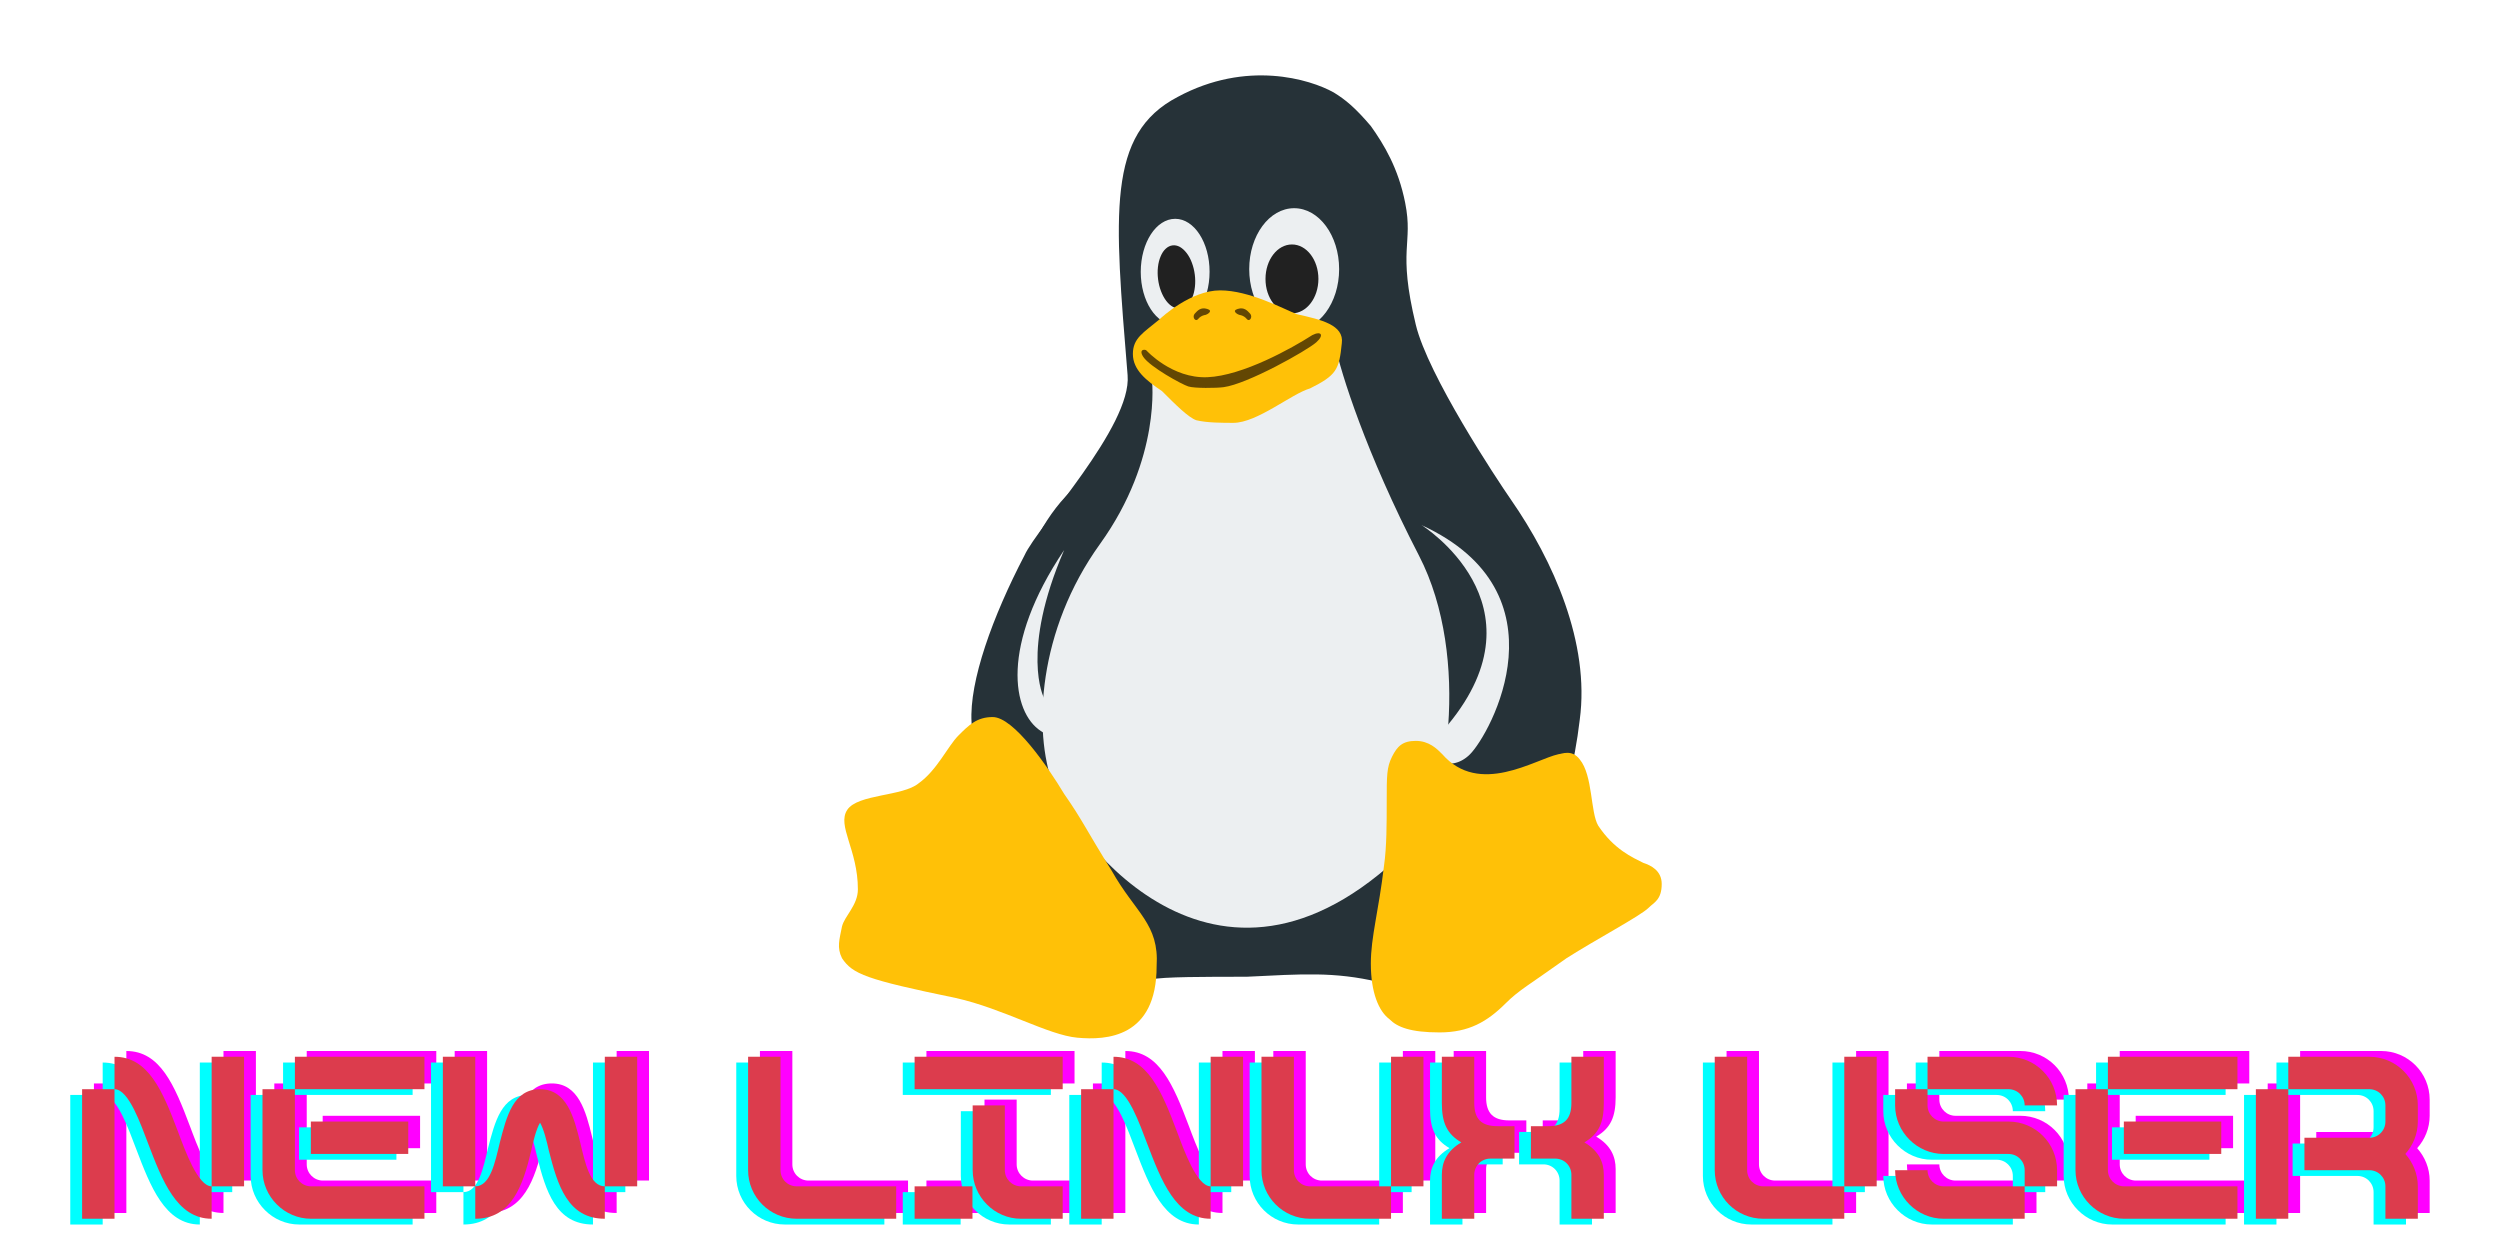<svg xmlns="http://www.w3.org/2000/svg" xmlns:xlink="http://www.w3.org/1999/xlink" width="200" zoomAndPan="magnify" viewBox="0 0 150 75" height="100" preserveAspectRatio="xMidYMid meet" version="1.0"><defs><g/><clipPath id="dd9b497e1f"><path d="M 82 44 L 99.703 44 L 99.703 62 L 82 62 Z M 82 44 " clip-rule="nonzero"/></clipPath><clipPath id="c7c4b02bb2"><path d="M 50.203 43 L 70 43 L 70 62.629 L 50.203 62.629 Z M 50.203 43 " clip-rule="nonzero"/></clipPath></defs><path fill="#263238" d="M 90.66 29.984 C 89.785 28.723 85.676 22.508 84.949 19.488 C 83.836 14.879 84.809 14.684 84.312 12.176 C 83.902 10.094 83.043 8.676 82.25 7.562 C 81.301 6.449 80.719 5.973 80.023 5.547 C 78.598 4.75 74.793 3.59 70.668 5.812 C 66.387 8.039 66.863 12.812 67.656 22.512 C 67.922 25.57 62.262 31.574 61.469 33.324 C 59.562 36.98 58.148 40.867 58.293 43.34 C 58.605 50.207 61.137 59.188 69.082 58.766 C 69.719 58.605 72.414 58.605 74.793 58.605 C 78.125 58.445 80.031 58.289 82.727 58.922 C 87.266 59.391 93.543 53.77 94.785 43.184 C 95.402 38.586 93.199 33.641 90.66 29.984 Z M 90.66 29.984 " fill-opacity="1" fill-rule="nonzero"/><path fill="#eceff1" d="M 69.113 22.75 C 69.113 22.75 69.719 27.469 65.996 32.645 C 62.273 37.82 61.973 43.836 63.188 47.109 C 64.402 50.383 73.289 62.41 84.836 50.535 C 86.734 48.555 88.328 39.496 85.137 33.332 C 81.945 27.164 80.43 22.293 80.125 20.77 C 79.82 19.246 69.113 22.75 69.113 22.75 Z M 69.113 22.75 " fill-opacity="1" fill-rule="nonzero"/><path fill="#263238" d="M 86.91 34.855 C 86.91 34.855 85.504 24.629 90 29.703 C 96.605 37.164 91.289 42.695 90.352 43.688 C 89.191 44.91 86.102 45.672 87.516 42.086 C 88.48 39.648 89.164 36.984 86.91 34.855 Z M 86.91 34.855 " fill-opacity="1" fill-rule="nonzero"/><path fill="#eceff1" d="M 85.289 31.504 C 85.289 31.504 92.883 36.223 86.883 43.48 C 85.137 45.613 86.984 46.477 88.199 45.258 C 89.418 44.039 94.125 35.566 85.289 31.504 Z M 85.289 31.504 " fill-opacity="1" fill-rule="nonzero"/><path fill="#263238" d="M 63.695 35.918 C 63.695 35.918 68.539 24.84 63.922 29.805 C 60.781 33.18 59.539 39.855 59.871 42.441 C 60.086 44.117 62.305 46.395 62.504 42.543 C 62.707 38.586 63.211 37.52 63.695 35.918 Z M 63.695 35.918 " fill-opacity="1" fill-rule="nonzero"/><path fill="#eceff1" d="M 62.629 41.855 C 62.629 41.855 61.211 39.117 63.848 33.004 C 59.996 38.734 60.73 42.746 62.453 43.863 C 64.156 44.965 63.441 42.77 62.629 41.855 Z M 62.629 41.855 " fill-opacity="1" fill-rule="nonzero"/><g clip-path="url(#dd9b497e1f)"><path fill="#ffc107" d="M 98.594 51.77 C 97.957 51.449 96.848 50.973 95.895 49.543 C 95.418 48.746 95.578 46.52 94.785 45.566 C 94.309 44.93 93.676 45.25 93.516 45.25 C 92.086 45.566 88.758 47.793 86.535 45.25 C 86.219 44.93 85.742 44.453 84.949 44.453 C 84.156 44.453 83.836 44.773 83.52 45.406 C 83.203 46.043 83.203 46.52 83.203 48.109 C 83.203 49.383 83.203 50.812 83.043 51.926 C 82.727 54.629 82.25 56.219 82.25 57.812 C 82.25 59.559 82.727 60.672 83.363 61.148 C 83.836 61.629 84.633 61.945 86.375 61.945 C 88.121 61.945 89.23 61.309 90.344 60.195 C 91.137 59.402 91.77 59.082 93.992 57.492 C 95.738 56.379 98.434 54.949 98.91 54.473 C 99.227 54.152 99.703 53.996 99.703 53.039 C 99.703 52.246 99.07 51.926 98.594 51.77 Z M 98.594 51.77 " fill-opacity="1" fill-rule="nonzero"/></g><g clip-path="url(#c7c4b02bb2)"><path fill="#ffc107" d="M 66.703 52.246 C 65.117 49.699 64.957 49.223 63.848 47.633 C 62.895 46.043 60.832 43.023 59.562 43.023 C 58.613 43.023 58.137 43.5 57.5 44.137 C 56.867 44.773 56.23 46.203 55.121 46.996 C 54.168 47.793 51.473 47.633 50.836 48.59 C 50.203 49.543 51.473 50.973 51.473 53.359 C 51.473 54.312 50.68 54.949 50.52 55.586 C 50.363 56.379 50.203 56.855 50.52 57.492 C 51.156 58.445 51.949 58.766 57.344 59.879 C 60.199 60.516 62.895 62.105 64.641 62.262 C 66.387 62.422 69.398 62.262 69.398 57.969 C 69.559 55.426 68.133 54.789 66.703 52.246 Z M 66.703 52.246 " fill-opacity="1" fill-rule="nonzero"/></g><path fill="#eceff1" d="M 70.512 13.129 C 69.371 13.129 68.449 14.551 68.445 16.309 C 68.445 18.062 69.367 19.488 70.508 19.488 C 70.508 19.488 70.508 19.488 70.512 19.488 C 71.648 19.492 72.574 18.066 72.574 16.309 C 72.578 14.555 71.652 13.129 70.516 13.129 C 70.512 13.129 70.512 13.129 70.512 13.129 Z M 77.648 12.492 C 76.16 12.492 74.953 14.129 74.953 16.148 C 74.953 18.168 76.16 19.809 77.648 19.809 C 79.141 19.809 80.348 18.168 80.348 16.148 C 80.348 14.129 79.141 12.492 77.648 12.492 Z M 77.648 12.492 " fill-opacity="1" fill-rule="nonzero"/><path fill="#212121" d="M 71.688 16.477 C 71.719 16.727 71.723 16.973 71.695 17.211 C 71.668 17.449 71.617 17.664 71.535 17.855 C 71.453 18.047 71.352 18.199 71.23 18.312 C 71.105 18.426 70.973 18.492 70.824 18.508 C 70.68 18.527 70.531 18.496 70.387 18.418 C 70.238 18.34 70.102 18.219 69.977 18.055 C 69.852 17.891 69.746 17.695 69.66 17.469 C 69.574 17.246 69.516 17.008 69.484 16.754 C 69.453 16.504 69.449 16.258 69.477 16.02 C 69.504 15.781 69.559 15.566 69.641 15.375 C 69.719 15.188 69.82 15.035 69.945 14.922 C 70.066 14.809 70.203 14.742 70.348 14.723 C 70.492 14.703 70.641 14.734 70.789 14.812 C 70.934 14.895 71.07 15.016 71.195 15.18 C 71.324 15.344 71.43 15.539 71.512 15.762 C 71.598 15.988 71.656 16.227 71.688 16.477 Z M 71.688 16.477 " fill-opacity="1" fill-rule="nonzero"/><path fill="#212121" d="M 77.516 14.668 C 76.641 14.668 75.93 15.59 75.93 16.734 C 75.926 17.875 76.637 18.801 77.516 18.801 C 78.391 18.801 79.102 17.879 79.105 16.738 C 79.105 15.594 78.395 14.668 77.52 14.668 C 77.52 14.668 77.516 14.668 77.516 14.668 Z M 77.516 14.668 " fill-opacity="1" fill-rule="nonzero"/><path fill="#ffc107" d="M 69.719 23.465 C 68.766 22.828 67.973 22.191 67.973 21.238 C 67.973 20.285 68.605 19.965 69.559 19.172 C 69.719 19.012 71.461 17.422 73.207 17.422 C 74.953 17.422 77.016 18.535 77.809 18.852 C 79.238 19.172 80.664 19.488 80.508 20.602 C 80.348 22.191 80.188 22.512 78.602 23.305 C 77.492 23.625 75.43 25.371 74 25.371 C 73.367 25.371 72.414 25.371 71.781 25.215 C 71.305 25.055 70.512 24.258 69.719 23.465 Z M 69.719 23.465 " fill-opacity="1" fill-rule="nonzero"/><path fill="#634703" d="M 68.797 21.039 C 68.797 21.039 70.328 22.719 72.441 22.633 C 74.559 22.547 77.531 20.883 78.734 20.109 C 79.262 19.836 79.477 20.094 78.977 20.539 C 78.418 21.035 74.848 23.043 73.414 23.23 C 72.988 23.289 71.672 23.305 71.301 23.188 C 70.926 23.074 69.004 22.023 68.598 21.414 C 68.285 20.938 68.727 20.938 68.797 21.039 Z M 68.797 21.039 " fill-opacity="1" fill-rule="nonzero"/><path fill="#634703" d="M 72.344 18.891 C 72.344 18.891 72.07 18.914 71.895 19.133 C 71.715 19.352 71.512 19.008 71.684 18.82 C 71.855 18.633 72.043 18.418 72.43 18.535 C 72.816 18.648 72.441 18.863 72.344 18.891 Z M 72.344 18.891 " fill-opacity="1" fill-rule="nonzero"/><path fill="#634703" d="M 74.352 18.891 C 74.352 18.891 74.621 18.914 74.801 19.133 C 74.98 19.352 75.18 19.008 75.008 18.82 C 74.836 18.633 74.652 18.418 74.266 18.535 C 73.879 18.648 74.25 18.863 74.352 18.891 Z M 74.352 18.891 " fill-opacity="1" fill-rule="nonzero"/><g fill="#ff00ff" fill-opacity="1"><g transform="translate(5.081, 72.779)"><g><path d="M 8.328 0 L 8.328 -1.945 C 7.496 -1.945 6.719 -4.137 6.316 -5.207 C 5.387 -7.676 4.527 -9.719 2.5 -9.719 L 2.5 -7.773 C 3.359 -7.773 4.082 -5.637 4.512 -4.527 C 5.359 -2.305 6.234 0 8.328 0 Z M 8.328 -1.945 L 10.273 -1.945 L 10.273 -9.719 L 8.328 -9.719 Z M 0.555 0 L 2.5 0 L 2.5 -7.773 L 0.555 -7.773 Z M 0.555 0 "/></g></g></g><g fill="#ff00ff" fill-opacity="1"><g transform="translate(15.904, 72.779)"><g><path d="M 2.5 -7.773 L 10.273 -7.773 L 10.273 -9.719 L 2.5 -9.719 Z M 3.469 0 L 10.273 0 L 10.273 -1.945 L 3.469 -1.945 C 2.941 -1.945 2.5 -2.375 2.5 -2.914 L 2.5 -7.773 L 0.555 -7.773 L 0.555 -2.914 C 0.555 -1.32 1.875 0 3.469 0 Z M 3.457 -3.887 L 9.301 -3.887 L 9.301 -5.832 L 3.457 -5.832 Z M 3.457 -3.887 "/></g></g></g><g fill="#ff00ff" fill-opacity="1"><g transform="translate(26.726, 72.779)"><g><path d="M 0.555 -1.945 L 2.5 -1.945 L 2.5 -9.719 L 0.555 -9.719 Z M 10.273 -1.945 L 12.215 -1.945 L 12.215 -9.719 L 10.273 -9.719 Z M 2.5 0 C 4.68 0 5.359 -1.984 5.859 -4.094 C 5.969 -4.594 6.148 -5.371 6.387 -5.762 C 6.609 -5.387 6.789 -4.652 6.914 -4.094 C 7.441 -2 8.051 0 10.273 0 L 10.273 -1.945 C 9.383 -1.945 9.094 -3.344 8.801 -4.555 C 8.426 -6.121 7.969 -7.773 6.387 -7.773 C 4.789 -7.773 4.387 -6.176 3.969 -4.555 C 3.691 -3.402 3.402 -1.945 2.5 -1.945 Z M 2.5 0 "/></g></g></g><g fill="#ff00ff" fill-opacity="1"><g transform="translate(39.491, 72.779)"><g/></g></g><g fill="#ff00ff" fill-opacity="1"><g transform="translate(45.041, 72.779)"><g><path d="M 3.469 0 L 9.441 0 L 9.441 -1.945 L 3.469 -1.945 C 2.93 -1.945 2.5 -2.375 2.5 -2.914 L 2.5 -9.719 L 0.555 -9.719 L 0.555 -2.914 C 0.555 -1.305 1.859 0 3.469 0 Z M 3.469 0 "/></g></g></g><g fill="#ff00ff" fill-opacity="1"><g transform="translate(55.031, 72.779)"><g><path d="M 0.555 -7.773 L 9.441 -7.773 L 9.441 -9.719 L 0.555 -9.719 Z M 6.941 0 L 9.441 0 L 9.441 -1.945 L 6.941 -1.945 C 6.414 -1.945 5.969 -2.375 5.969 -2.914 L 5.969 -6.801 L 4.039 -6.801 L 4.039 -2.914 C 4.039 -1.32 5.344 0 6.941 0 Z M 0.555 0 L 4.027 0 L 4.027 -1.945 L 0.555 -1.945 Z M 0.555 0 "/></g></g></g><g fill="#ff00ff" fill-opacity="1"><g transform="translate(65.021, 72.779)"><g><path d="M 8.328 0 L 8.328 -1.945 C 7.496 -1.945 6.719 -4.137 6.316 -5.207 C 5.387 -7.676 4.527 -9.719 2.5 -9.719 L 2.5 -7.773 C 3.359 -7.773 4.082 -5.637 4.512 -4.527 C 5.359 -2.305 6.234 0 8.328 0 Z M 8.328 -1.945 L 10.273 -1.945 L 10.273 -9.719 L 8.328 -9.719 Z M 0.555 0 L 2.5 0 L 2.5 -7.773 L 0.555 -7.773 Z M 0.555 0 "/></g></g></g><g fill="#ff00ff" fill-opacity="1"><g transform="translate(75.844, 72.779)"><g><path d="M 3.469 0 L 8.328 0 L 8.328 -1.945 L 3.469 -1.945 C 2.93 -1.945 2.5 -2.375 2.5 -2.914 L 2.5 -9.719 L 0.555 -9.719 L 0.555 -2.914 C 0.555 -1.305 1.859 0 3.469 0 Z M 8.328 -1.945 L 10.273 -1.945 L 10.273 -9.719 L 8.328 -9.719 Z M 8.328 -1.945 "/></g></g></g><g fill="#ff00ff" fill-opacity="1"><g transform="translate(86.666, 72.779)"><g><path d="M 0.555 0 L 2.5 0 L 2.5 -2.637 C 2.5 -3.18 2.93 -3.609 3.469 -3.609 L 4.914 -3.609 L 4.914 -5.555 L 3.887 -5.555 C 2.93 -5.555 2.5 -5.984 2.5 -6.941 L 2.5 -9.719 L 0.555 -9.719 L 0.555 -6.941 C 0.555 -5.773 0.848 -5.094 1.723 -4.582 C 0.848 -4.066 0.555 -3.387 0.555 -2.637 Z M 8.328 0 L 10.273 0 L 10.273 -2.637 C 10.273 -3.387 9.98 -4.066 9.105 -4.582 C 9.98 -5.094 10.273 -5.773 10.273 -6.941 L 10.273 -9.719 L 8.328 -9.719 L 8.328 -6.941 C 8.328 -5.984 7.898 -5.555 6.941 -5.555 L 5.898 -5.555 L 5.898 -3.609 L 7.359 -3.609 C 7.898 -3.609 8.328 -3.18 8.328 -2.637 Z M 8.328 0 "/></g></g></g><g fill="#ff00ff" fill-opacity="1"><g transform="translate(97.489, 72.779)"><g/></g></g><g fill="#ff00ff" fill-opacity="1"><g transform="translate(103.039, 72.779)"><g><path d="M 3.469 0 L 8.328 0 L 8.328 -1.945 L 3.469 -1.945 C 2.93 -1.945 2.5 -2.375 2.5 -2.914 L 2.5 -9.719 L 0.555 -9.719 L 0.555 -2.914 C 0.555 -1.305 1.859 0 3.469 0 Z M 8.328 -1.945 L 10.273 -1.945 L 10.273 -9.719 L 8.328 -9.719 Z M 8.328 -1.945 "/></g></g></g><g fill="#ff00ff" fill-opacity="1"><g transform="translate(113.861, 72.779)"><g><path d="M 8.328 -6.801 L 10.273 -6.801 C 10.273 -8.414 8.969 -9.719 7.359 -9.719 L 2.5 -9.719 L 2.5 -7.773 L 7.359 -7.773 C 7.898 -7.773 8.328 -7.344 8.328 -6.801 Z M 8.328 -1.945 L 10.273 -1.945 L 10.273 -2.914 C 10.273 -4.527 8.969 -5.832 7.359 -5.832 L 3.469 -5.832 C 2.941 -5.832 2.5 -6.262 2.5 -6.801 L 2.5 -7.773 L 0.555 -7.773 L 0.555 -6.801 C 0.555 -5.207 1.875 -3.887 3.469 -3.887 L 7.359 -3.887 C 7.898 -3.887 8.328 -3.457 8.328 -2.914 Z M 3.469 0 L 8.328 0 L 8.328 -1.945 L 3.469 -1.945 C 2.941 -1.945 2.5 -2.375 2.5 -2.914 L 0.555 -2.914 C 0.555 -1.32 1.875 0 3.469 0 Z M 3.469 0 "/></g></g></g><g fill="#ff00ff" fill-opacity="1"><g transform="translate(124.684, 72.779)"><g><path d="M 2.5 -7.773 L 10.273 -7.773 L 10.273 -9.719 L 2.5 -9.719 Z M 3.469 0 L 10.273 0 L 10.273 -1.945 L 3.469 -1.945 C 2.941 -1.945 2.5 -2.375 2.5 -2.914 L 2.5 -7.773 L 0.555 -7.773 L 0.555 -2.914 C 0.555 -1.32 1.875 0 3.469 0 Z M 3.457 -3.887 L 9.301 -3.887 L 9.301 -5.832 L 3.457 -5.832 Z M 3.457 -3.887 "/></g></g></g><g fill="#ff00ff" fill-opacity="1"><g transform="translate(135.507, 72.779)"><g><path d="M 8.328 0 L 10.273 0 L 10.273 -1.945 C 10.273 -2.691 9.98 -3.375 9.523 -3.887 C 9.98 -4.402 10.273 -5.082 10.273 -5.832 L 10.273 -6.801 C 10.273 -8.414 8.969 -9.719 7.359 -9.719 L 2.5 -9.719 L 2.5 -7.773 L 7.359 -7.773 C 7.898 -7.773 8.328 -7.344 8.328 -6.801 L 8.328 -5.832 C 8.328 -5.289 7.898 -4.859 7.359 -4.859 L 3.469 -4.859 L 3.469 -2.914 L 7.359 -2.914 C 7.898 -2.914 8.328 -2.484 8.328 -1.945 Z M 0.555 0 L 2.5 0 L 2.5 -7.773 L 0.555 -7.773 Z M 0.555 0 "/></g></g></g><g fill="#00ffff" fill-opacity="1"><g transform="translate(3.661, 73.471)"><g><path d="M 8.328 0 L 8.328 -1.945 C 7.496 -1.945 6.719 -4.137 6.316 -5.207 C 5.387 -7.676 4.527 -9.719 2.5 -9.719 L 2.5 -7.773 C 3.359 -7.773 4.082 -5.637 4.512 -4.527 C 5.359 -2.305 6.234 0 8.328 0 Z M 8.328 -1.945 L 10.273 -1.945 L 10.273 -9.719 L 8.328 -9.719 Z M 0.555 0 L 2.5 0 L 2.5 -7.773 L 0.555 -7.773 Z M 0.555 0 "/></g></g></g><g fill="#00ffff" fill-opacity="1"><g transform="translate(14.484, 73.471)"><g><path d="M 2.5 -7.773 L 10.273 -7.773 L 10.273 -9.719 L 2.5 -9.719 Z M 3.469 0 L 10.273 0 L 10.273 -1.945 L 3.469 -1.945 C 2.941 -1.945 2.5 -2.375 2.5 -2.914 L 2.5 -7.773 L 0.555 -7.773 L 0.555 -2.914 C 0.555 -1.32 1.875 0 3.469 0 Z M 3.457 -3.887 L 9.301 -3.887 L 9.301 -5.832 L 3.457 -5.832 Z M 3.457 -3.887 "/></g></g></g><g fill="#00ffff" fill-opacity="1"><g transform="translate(25.306, 73.471)"><g><path d="M 0.555 -1.945 L 2.5 -1.945 L 2.5 -9.719 L 0.555 -9.719 Z M 10.273 -1.945 L 12.215 -1.945 L 12.215 -9.719 L 10.273 -9.719 Z M 2.5 0 C 4.68 0 5.359 -1.984 5.859 -4.094 C 5.969 -4.594 6.148 -5.371 6.387 -5.762 C 6.609 -5.387 6.789 -4.652 6.914 -4.094 C 7.441 -2 8.051 0 10.273 0 L 10.273 -1.945 C 9.383 -1.945 9.094 -3.344 8.801 -4.555 C 8.426 -6.121 7.969 -7.773 6.387 -7.773 C 4.789 -7.773 4.387 -6.176 3.969 -4.555 C 3.691 -3.402 3.402 -1.945 2.5 -1.945 Z M 2.5 0 "/></g></g></g><g fill="#00ffff" fill-opacity="1"><g transform="translate(38.071, 73.471)"><g/></g></g><g fill="#00ffff" fill-opacity="1"><g transform="translate(43.621, 73.471)"><g><path d="M 3.469 0 L 9.441 0 L 9.441 -1.945 L 3.469 -1.945 C 2.93 -1.945 2.5 -2.375 2.5 -2.914 L 2.5 -9.719 L 0.555 -9.719 L 0.555 -2.914 C 0.555 -1.305 1.859 0 3.469 0 Z M 3.469 0 "/></g></g></g><g fill="#00ffff" fill-opacity="1"><g transform="translate(53.611, 73.471)"><g><path d="M 0.555 -7.773 L 9.441 -7.773 L 9.441 -9.719 L 0.555 -9.719 Z M 6.941 0 L 9.441 0 L 9.441 -1.945 L 6.941 -1.945 C 6.414 -1.945 5.969 -2.375 5.969 -2.914 L 5.969 -6.801 L 4.039 -6.801 L 4.039 -2.914 C 4.039 -1.32 5.344 0 6.941 0 Z M 0.555 0 L 4.027 0 L 4.027 -1.945 L 0.555 -1.945 Z M 0.555 0 "/></g></g></g><g fill="#00ffff" fill-opacity="1"><g transform="translate(63.602, 73.471)"><g><path d="M 8.328 0 L 8.328 -1.945 C 7.496 -1.945 6.719 -4.137 6.316 -5.207 C 5.387 -7.676 4.527 -9.719 2.5 -9.719 L 2.5 -7.773 C 3.359 -7.773 4.082 -5.637 4.512 -4.527 C 5.359 -2.305 6.234 0 8.328 0 Z M 8.328 -1.945 L 10.273 -1.945 L 10.273 -9.719 L 8.328 -9.719 Z M 0.555 0 L 2.5 0 L 2.5 -7.773 L 0.555 -7.773 Z M 0.555 0 "/></g></g></g><g fill="#00ffff" fill-opacity="1"><g transform="translate(74.424, 73.471)"><g><path d="M 3.469 0 L 8.328 0 L 8.328 -1.945 L 3.469 -1.945 C 2.93 -1.945 2.5 -2.375 2.5 -2.914 L 2.5 -9.719 L 0.555 -9.719 L 0.555 -2.914 C 0.555 -1.305 1.859 0 3.469 0 Z M 8.328 -1.945 L 10.273 -1.945 L 10.273 -9.719 L 8.328 -9.719 Z M 8.328 -1.945 "/></g></g></g><g fill="#00ffff" fill-opacity="1"><g transform="translate(85.247, 73.471)"><g><path d="M 0.555 0 L 2.5 0 L 2.5 -2.637 C 2.5 -3.18 2.93 -3.609 3.469 -3.609 L 4.914 -3.609 L 4.914 -5.555 L 3.887 -5.555 C 2.93 -5.555 2.5 -5.984 2.5 -6.941 L 2.5 -9.719 L 0.555 -9.719 L 0.555 -6.941 C 0.555 -5.773 0.848 -5.094 1.723 -4.582 C 0.848 -4.066 0.555 -3.387 0.555 -2.637 Z M 8.328 0 L 10.273 0 L 10.273 -2.637 C 10.273 -3.387 9.98 -4.066 9.105 -4.582 C 9.98 -5.094 10.273 -5.773 10.273 -6.941 L 10.273 -9.719 L 8.328 -9.719 L 8.328 -6.941 C 8.328 -5.984 7.898 -5.555 6.941 -5.555 L 5.898 -5.555 L 5.898 -3.609 L 7.359 -3.609 C 7.898 -3.609 8.328 -3.18 8.328 -2.637 Z M 8.328 0 "/></g></g></g><g fill="#00ffff" fill-opacity="1"><g transform="translate(96.069, 73.471)"><g/></g></g><g fill="#00ffff" fill-opacity="1"><g transform="translate(101.619, 73.471)"><g><path d="M 3.469 0 L 8.328 0 L 8.328 -1.945 L 3.469 -1.945 C 2.93 -1.945 2.5 -2.375 2.5 -2.914 L 2.5 -9.719 L 0.555 -9.719 L 0.555 -2.914 C 0.555 -1.305 1.859 0 3.469 0 Z M 8.328 -1.945 L 10.273 -1.945 L 10.273 -9.719 L 8.328 -9.719 Z M 8.328 -1.945 "/></g></g></g><g fill="#00ffff" fill-opacity="1"><g transform="translate(112.442, 73.471)"><g><path d="M 8.328 -6.801 L 10.273 -6.801 C 10.273 -8.414 8.969 -9.719 7.359 -9.719 L 2.5 -9.719 L 2.5 -7.773 L 7.359 -7.773 C 7.898 -7.773 8.328 -7.344 8.328 -6.801 Z M 8.328 -1.945 L 10.273 -1.945 L 10.273 -2.914 C 10.273 -4.527 8.969 -5.832 7.359 -5.832 L 3.469 -5.832 C 2.941 -5.832 2.5 -6.262 2.5 -6.801 L 2.5 -7.773 L 0.555 -7.773 L 0.555 -6.801 C 0.555 -5.207 1.875 -3.887 3.469 -3.887 L 7.359 -3.887 C 7.898 -3.887 8.328 -3.457 8.328 -2.914 Z M 3.469 0 L 8.328 0 L 8.328 -1.945 L 3.469 -1.945 C 2.941 -1.945 2.5 -2.375 2.5 -2.914 L 0.555 -2.914 C 0.555 -1.32 1.875 0 3.469 0 Z M 3.469 0 "/></g></g></g><g fill="#00ffff" fill-opacity="1"><g transform="translate(123.264, 73.471)"><g><path d="M 2.5 -7.773 L 10.273 -7.773 L 10.273 -9.719 L 2.5 -9.719 Z M 3.469 0 L 10.273 0 L 10.273 -1.945 L 3.469 -1.945 C 2.941 -1.945 2.5 -2.375 2.5 -2.914 L 2.5 -7.773 L 0.555 -7.773 L 0.555 -2.914 C 0.555 -1.32 1.875 0 3.469 0 Z M 3.457 -3.887 L 9.301 -3.887 L 9.301 -5.832 L 3.457 -5.832 Z M 3.457 -3.887 "/></g></g></g><g fill="#00ffff" fill-opacity="1"><g transform="translate(134.087, 73.471)"><g><path d="M 8.328 0 L 10.273 0 L 10.273 -1.945 C 10.273 -2.691 9.98 -3.375 9.523 -3.887 C 9.98 -4.402 10.273 -5.082 10.273 -5.832 L 10.273 -6.801 C 10.273 -8.414 8.969 -9.719 7.359 -9.719 L 2.5 -9.719 L 2.5 -7.773 L 7.359 -7.773 C 7.898 -7.773 8.328 -7.344 8.328 -6.801 L 8.328 -5.832 C 8.328 -5.289 7.898 -4.859 7.359 -4.859 L 3.469 -4.859 L 3.469 -2.914 L 7.359 -2.914 C 7.898 -2.914 8.328 -2.484 8.328 -1.945 Z M 0.555 0 L 2.5 0 L 2.5 -7.773 L 0.555 -7.773 Z M 0.555 0 "/></g></g></g><g fill="#dc3c4d" fill-opacity="1"><g transform="translate(4.371, 73.125)"><g><path d="M 8.328 0 L 8.328 -1.945 C 7.496 -1.945 6.719 -4.137 6.316 -5.207 C 5.387 -7.676 4.527 -9.719 2.5 -9.719 L 2.5 -7.773 C 3.359 -7.773 4.082 -5.637 4.512 -4.527 C 5.359 -2.305 6.234 0 8.328 0 Z M 8.328 -1.945 L 10.273 -1.945 L 10.273 -9.719 L 8.328 -9.719 Z M 0.555 0 L 2.5 0 L 2.5 -7.773 L 0.555 -7.773 Z M 0.555 0 "/></g></g></g><g fill="#dc3c4d" fill-opacity="1"><g transform="translate(15.194, 73.125)"><g><path d="M 2.5 -7.773 L 10.273 -7.773 L 10.273 -9.719 L 2.5 -9.719 Z M 3.469 0 L 10.273 0 L 10.273 -1.945 L 3.469 -1.945 C 2.941 -1.945 2.5 -2.375 2.5 -2.914 L 2.5 -7.773 L 0.555 -7.773 L 0.555 -2.914 C 0.555 -1.32 1.875 0 3.469 0 Z M 3.457 -3.887 L 9.301 -3.887 L 9.301 -5.832 L 3.457 -5.832 Z M 3.457 -3.887 "/></g></g></g><g fill="#dc3c4d" fill-opacity="1"><g transform="translate(26.016, 73.125)"><g><path d="M 0.555 -1.945 L 2.5 -1.945 L 2.5 -9.719 L 0.555 -9.719 Z M 10.273 -1.945 L 12.215 -1.945 L 12.215 -9.719 L 10.273 -9.719 Z M 2.5 0 C 4.68 0 5.359 -1.984 5.859 -4.094 C 5.969 -4.594 6.148 -5.371 6.387 -5.762 C 6.609 -5.387 6.789 -4.652 6.914 -4.094 C 7.441 -2 8.051 0 10.273 0 L 10.273 -1.945 C 9.383 -1.945 9.094 -3.344 8.801 -4.555 C 8.426 -6.121 7.969 -7.773 6.387 -7.773 C 4.789 -7.773 4.387 -6.176 3.969 -4.555 C 3.691 -3.402 3.402 -1.945 2.5 -1.945 Z M 2.5 0 "/></g></g></g><g fill="#dc3c4d" fill-opacity="1"><g transform="translate(38.781, 73.125)"><g/></g></g><g fill="#dc3c4d" fill-opacity="1"><g transform="translate(44.331, 73.125)"><g><path d="M 3.469 0 L 9.441 0 L 9.441 -1.945 L 3.469 -1.945 C 2.93 -1.945 2.5 -2.375 2.5 -2.914 L 2.5 -9.719 L 0.555 -9.719 L 0.555 -2.914 C 0.555 -1.305 1.859 0 3.469 0 Z M 3.469 0 "/></g></g></g><g fill="#dc3c4d" fill-opacity="1"><g transform="translate(54.321, 73.125)"><g><path d="M 0.555 -7.773 L 9.441 -7.773 L 9.441 -9.719 L 0.555 -9.719 Z M 6.941 0 L 9.441 0 L 9.441 -1.945 L 6.941 -1.945 C 6.414 -1.945 5.969 -2.375 5.969 -2.914 L 5.969 -6.801 L 4.039 -6.801 L 4.039 -2.914 C 4.039 -1.32 5.344 0 6.941 0 Z M 0.555 0 L 4.027 0 L 4.027 -1.945 L 0.555 -1.945 Z M 0.555 0 "/></g></g></g><g fill="#dc3c4d" fill-opacity="1"><g transform="translate(64.311, 73.125)"><g><path d="M 8.328 0 L 8.328 -1.945 C 7.496 -1.945 6.719 -4.137 6.316 -5.207 C 5.387 -7.676 4.527 -9.719 2.5 -9.719 L 2.5 -7.773 C 3.359 -7.773 4.082 -5.637 4.512 -4.527 C 5.359 -2.305 6.234 0 8.328 0 Z M 8.328 -1.945 L 10.273 -1.945 L 10.273 -9.719 L 8.328 -9.719 Z M 0.555 0 L 2.5 0 L 2.5 -7.773 L 0.555 -7.773 Z M 0.555 0 "/></g></g></g><g fill="#dc3c4d" fill-opacity="1"><g transform="translate(75.134, 73.125)"><g><path d="M 3.469 0 L 8.328 0 L 8.328 -1.945 L 3.469 -1.945 C 2.93 -1.945 2.5 -2.375 2.5 -2.914 L 2.5 -9.719 L 0.555 -9.719 L 0.555 -2.914 C 0.555 -1.305 1.859 0 3.469 0 Z M 8.328 -1.945 L 10.273 -1.945 L 10.273 -9.719 L 8.328 -9.719 Z M 8.328 -1.945 "/></g></g></g><g fill="#dc3c4d" fill-opacity="1"><g transform="translate(85.956, 73.125)"><g><path d="M 0.555 0 L 2.5 0 L 2.5 -2.637 C 2.5 -3.18 2.93 -3.609 3.469 -3.609 L 4.914 -3.609 L 4.914 -5.555 L 3.887 -5.555 C 2.93 -5.555 2.5 -5.984 2.5 -6.941 L 2.5 -9.719 L 0.555 -9.719 L 0.555 -6.941 C 0.555 -5.773 0.848 -5.094 1.723 -4.582 C 0.848 -4.066 0.555 -3.387 0.555 -2.637 Z M 8.328 0 L 10.273 0 L 10.273 -2.637 C 10.273 -3.387 9.98 -4.066 9.105 -4.582 C 9.98 -5.094 10.273 -5.773 10.273 -6.941 L 10.273 -9.719 L 8.328 -9.719 L 8.328 -6.941 C 8.328 -5.984 7.898 -5.555 6.941 -5.555 L 5.898 -5.555 L 5.898 -3.609 L 7.359 -3.609 C 7.898 -3.609 8.328 -3.18 8.328 -2.637 Z M 8.328 0 "/></g></g></g><g fill="#dc3c4d" fill-opacity="1"><g transform="translate(96.779, 73.125)"><g/></g></g><g fill="#dc3c4d" fill-opacity="1"><g transform="translate(102.329, 73.125)"><g><path d="M 3.469 0 L 8.328 0 L 8.328 -1.945 L 3.469 -1.945 C 2.93 -1.945 2.5 -2.375 2.5 -2.914 L 2.5 -9.719 L 0.555 -9.719 L 0.555 -2.914 C 0.555 -1.305 1.859 0 3.469 0 Z M 8.328 -1.945 L 10.273 -1.945 L 10.273 -9.719 L 8.328 -9.719 Z M 8.328 -1.945 "/></g></g></g><g fill="#dc3c4d" fill-opacity="1"><g transform="translate(113.152, 73.125)"><g><path d="M 8.328 -6.801 L 10.273 -6.801 C 10.273 -8.414 8.969 -9.719 7.359 -9.719 L 2.5 -9.719 L 2.5 -7.773 L 7.359 -7.773 C 7.898 -7.773 8.328 -7.344 8.328 -6.801 Z M 8.328 -1.945 L 10.273 -1.945 L 10.273 -2.914 C 10.273 -4.527 8.969 -5.832 7.359 -5.832 L 3.469 -5.832 C 2.941 -5.832 2.5 -6.262 2.5 -6.801 L 2.5 -7.773 L 0.555 -7.773 L 0.555 -6.801 C 0.555 -5.207 1.875 -3.887 3.469 -3.887 L 7.359 -3.887 C 7.898 -3.887 8.328 -3.457 8.328 -2.914 Z M 3.469 0 L 8.328 0 L 8.328 -1.945 L 3.469 -1.945 C 2.941 -1.945 2.5 -2.375 2.5 -2.914 L 0.555 -2.914 C 0.555 -1.32 1.875 0 3.469 0 Z M 3.469 0 "/></g></g></g><g fill="#dc3c4d" fill-opacity="1"><g transform="translate(123.974, 73.125)"><g><path d="M 2.5 -7.773 L 10.273 -7.773 L 10.273 -9.719 L 2.5 -9.719 Z M 3.469 0 L 10.273 0 L 10.273 -1.945 L 3.469 -1.945 C 2.941 -1.945 2.5 -2.375 2.5 -2.914 L 2.5 -7.773 L 0.555 -7.773 L 0.555 -2.914 C 0.555 -1.32 1.875 0 3.469 0 Z M 3.457 -3.887 L 9.301 -3.887 L 9.301 -5.832 L 3.457 -5.832 Z M 3.457 -3.887 "/></g></g></g><g fill="#dc3c4d" fill-opacity="1"><g transform="translate(134.797, 73.125)"><g><path d="M 8.328 0 L 10.273 0 L 10.273 -1.945 C 10.273 -2.691 9.98 -3.375 9.523 -3.887 C 9.98 -4.402 10.273 -5.082 10.273 -5.832 L 10.273 -6.801 C 10.273 -8.414 8.969 -9.719 7.359 -9.719 L 2.5 -9.719 L 2.5 -7.773 L 7.359 -7.773 C 7.898 -7.773 8.328 -7.344 8.328 -6.801 L 8.328 -5.832 C 8.328 -5.289 7.898 -4.859 7.359 -4.859 L 3.469 -4.859 L 3.469 -2.914 L 7.359 -2.914 C 7.898 -2.914 8.328 -2.484 8.328 -1.945 Z M 0.555 0 L 2.5 0 L 2.5 -7.773 L 0.555 -7.773 Z M 0.555 0 "/></g></g></g></svg>